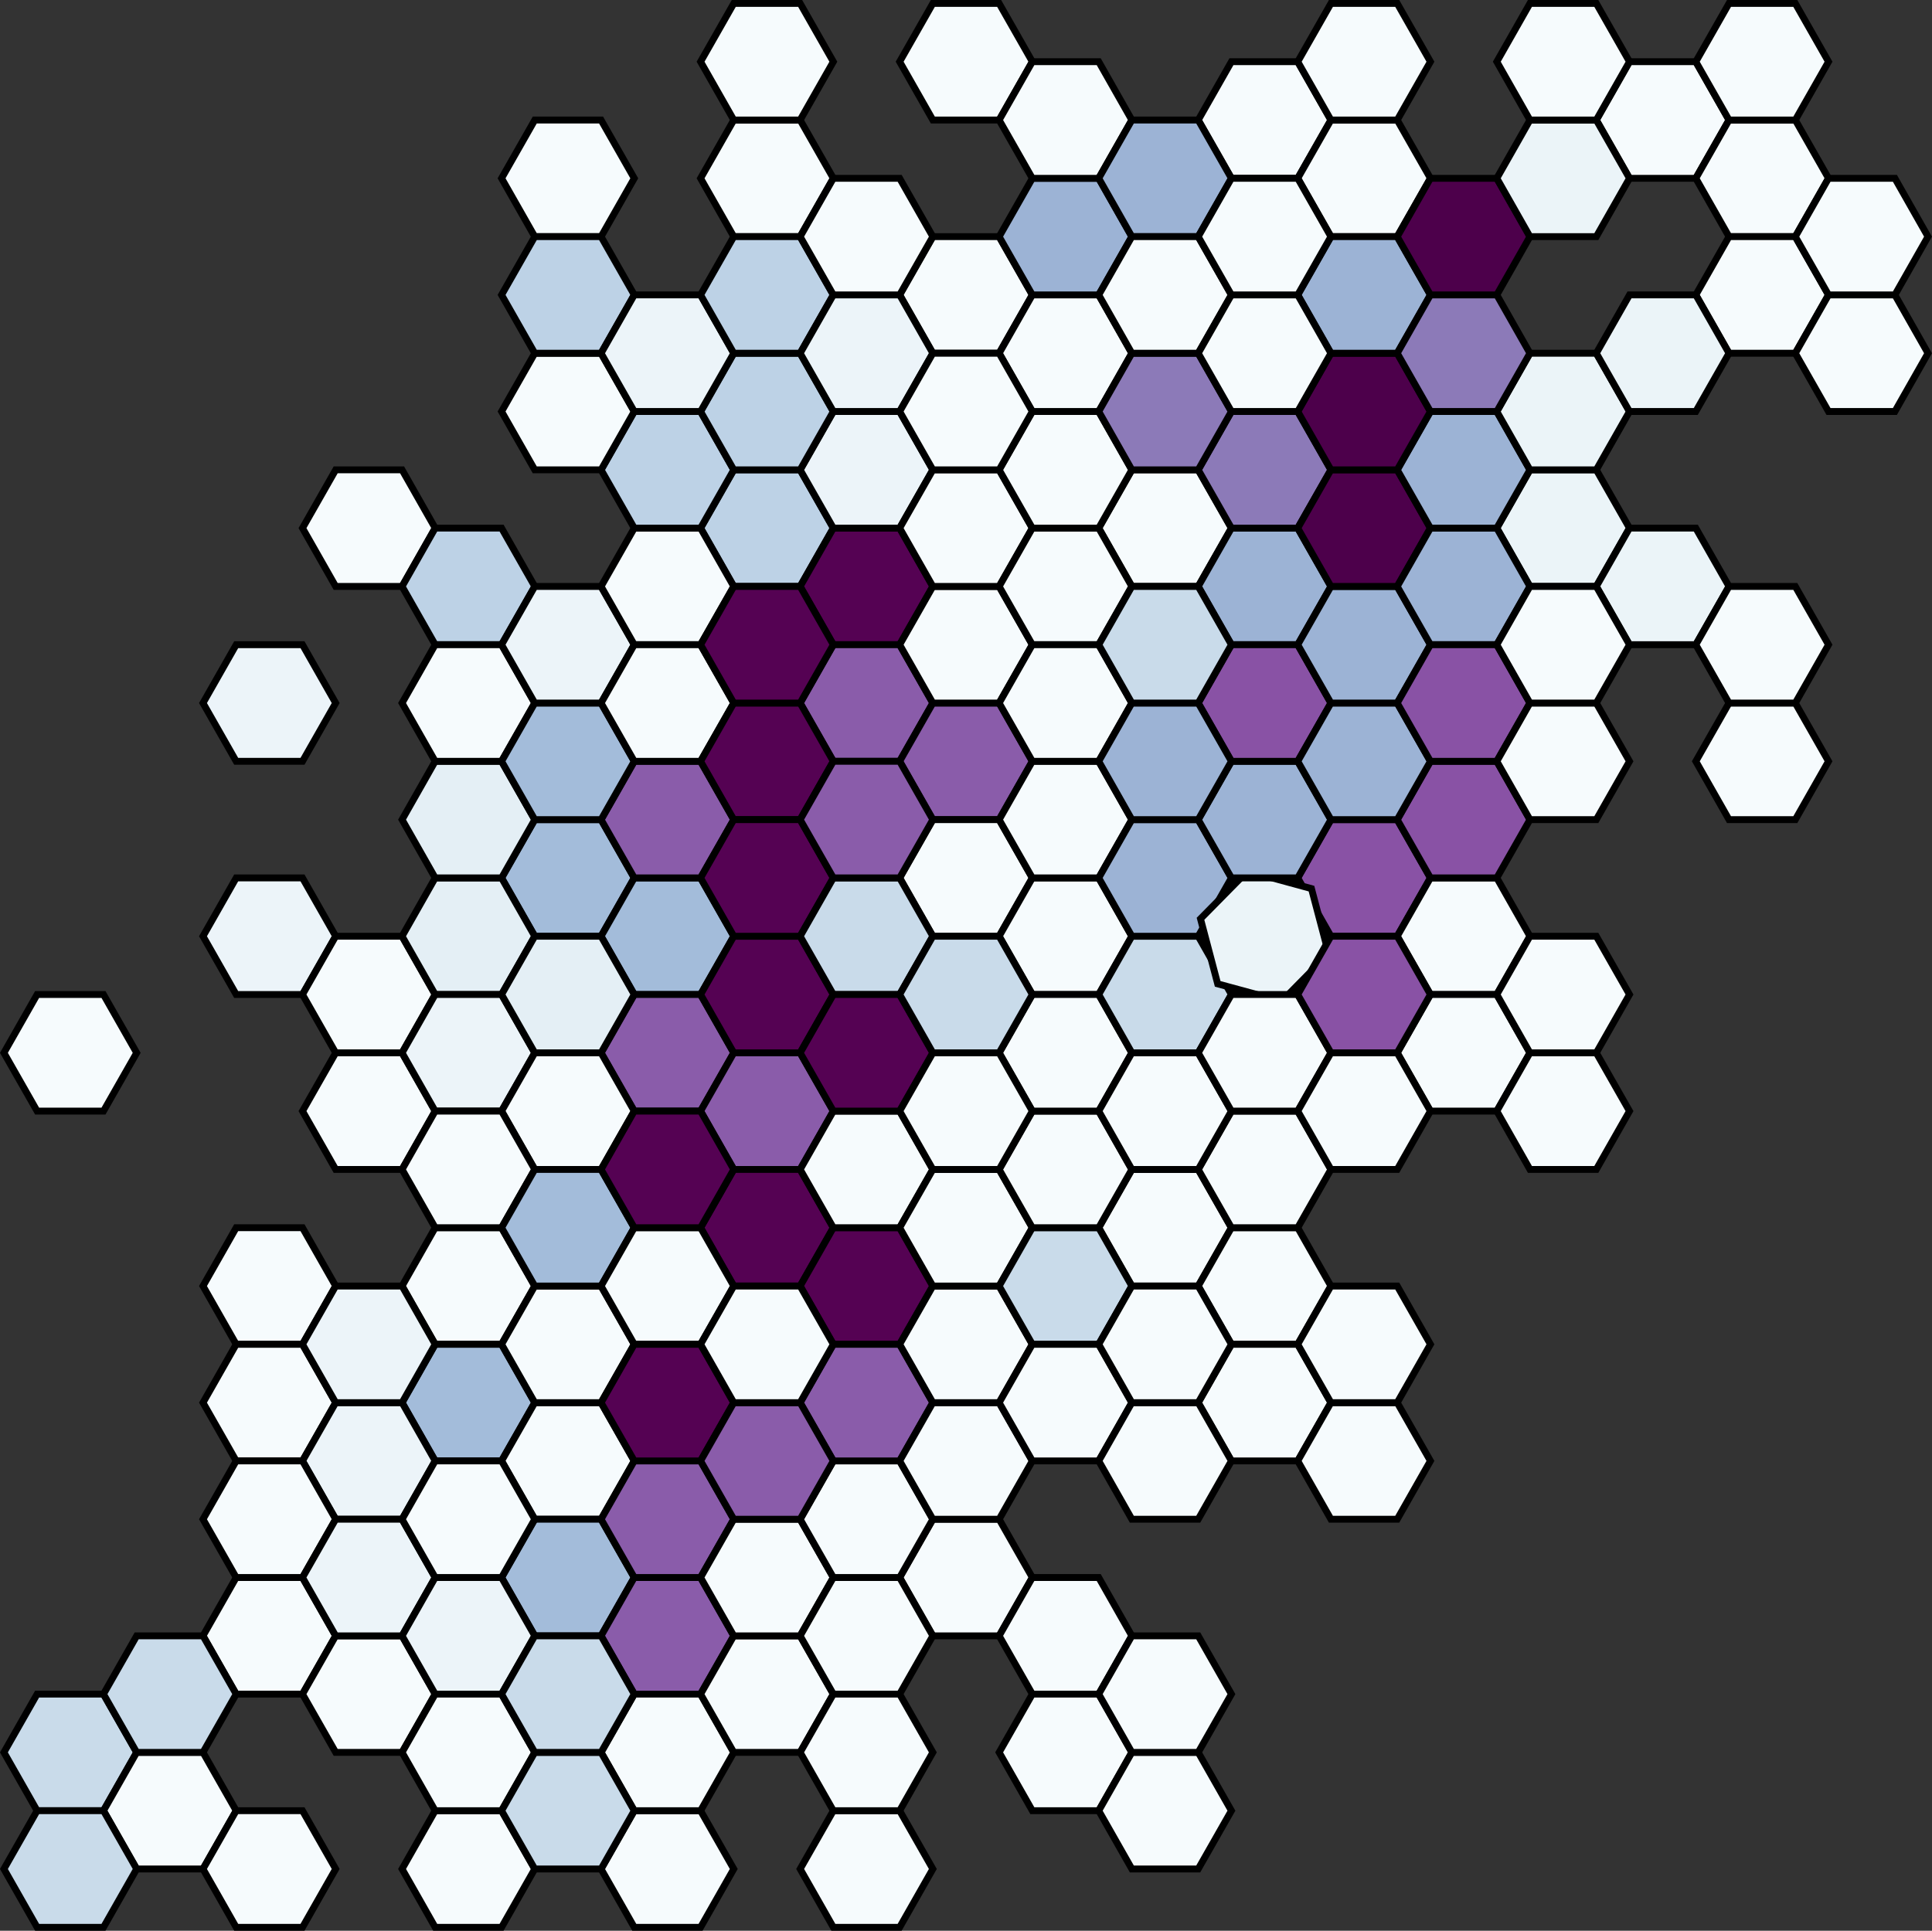 <svg xmlns="http://www.w3.org/2000/svg" viewBox="0 0 281.15 281"><rect x="0" y="0" width="281.15" height="281" fill="#333333" stroke="none"/><defs><style>.cls-1{fill:#ecf4f9;}.cls-1,.cls-10,.cls-11,.cls-12,.cls-13,.cls-2,.cls-3,.cls-4,.cls-5,.cls-6,.cls-7,.cls-8,.cls-9{stroke:#000;stroke-miterlimit:10;}.cls-2{fill:#f6fbfd;}.cls-3{fill:#a3bcda;}.cls-4{fill:#8a5caa;}.cls-5{fill:#e4eff5;}.cls-6{fill:#550253;}.cls-7{fill:#c9dbea;}.cls-8{fill:#bdd2e6;}.cls-9{fill:#8952a5;}.cls-10{fill:#9cb3d5;}.cls-11{fill:#ebf4f8;}.cls-12{fill:#8c7ab8;}.cls-13{fill:#4d004b;}</style></defs><title>Asset 3</title><g id="Layer_2" data-name="Layer 2"><g id="Layer_1-2" data-name="Layer 1"><polygon class="cls-1" points="44.02 127.77 34.37 127.77 29.54 136.26 34.37 144.74 44.02 144.74 48.85 136.26 44.02 127.77"/><polygon class="cls-2" points="58.51 153.23 48.85 153.23 44.02 161.71 48.85 170.2 58.51 170.2 63.33 161.71 58.51 153.23"/><polygon class="cls-2" points="58.51 136.26 48.85 136.26 44.02 144.74 48.85 153.23 58.51 153.23 63.33 144.74 58.51 136.26"/><polygon class="cls-2" points="15.06 144.74 5.4 144.74 0.57 153.23 5.4 161.71 15.06 161.71 19.89 153.23 15.06 144.74"/><polygon class="cls-3" points="87.47 119.29 77.82 119.29 72.99 127.77 77.82 136.26 87.47 136.26 92.3 127.77 87.47 119.29"/><polygon class="cls-3" points="101.95 127.77 92.3 127.77 87.47 136.26 92.3 144.74 101.95 144.74 106.78 136.26 101.95 127.77"/><polygon class="cls-4" points="101.95 110.8 92.3 110.8 87.47 119.29 92.3 127.77 101.95 127.77 106.78 119.29 101.95 110.8"/><polygon class="cls-5" points="72.99 127.77 63.33 127.77 58.51 136.26 63.33 144.74 72.99 144.74 77.82 136.26 72.99 127.77"/><polygon class="cls-5" points="72.99 110.8 63.33 110.8 58.51 119.29 63.33 127.77 72.99 127.77 77.82 119.29 72.99 110.8"/><polygon class="cls-4" points="101.95 144.74 92.3 144.74 87.47 153.23 92.3 161.71 101.95 161.71 106.78 153.23 101.95 144.74"/><polygon class="cls-4" points="116.44 153.23 106.78 153.23 101.95 161.71 106.78 170.2 116.44 170.2 121.27 161.71 116.44 153.23"/><polygon class="cls-6" points="116.44 136.26 106.78 136.26 101.95 144.74 106.78 153.23 116.44 153.23 121.27 144.74 116.44 136.26"/><polygon class="cls-1" points="72.99 144.74 63.33 144.74 58.51 153.23 63.33 161.71 72.99 161.71 77.82 153.23 72.99 144.74"/><polygon class="cls-2" points="87.47 153.23 77.82 153.23 72.99 161.71 77.82 170.2 87.47 170.2 92.3 161.71 87.47 153.23"/><polygon class="cls-5" points="87.47 136.26 77.82 136.26 72.99 144.74 77.82 153.23 87.47 153.23 92.3 144.74 87.47 136.26"/><polygon class="cls-2" points="72.99 178.68 63.33 178.68 58.51 187.17 63.33 195.65 72.99 195.65 77.82 187.17 72.99 178.68"/><polygon class="cls-2" points="72.99 161.71 63.33 161.71 58.51 170.2 63.33 178.68 72.99 178.68 77.82 170.2 72.99 161.71"/><polygon class="cls-2" points="44.02 178.68 34.37 178.68 29.54 187.17 34.37 195.65 44.02 195.65 48.85 187.17 44.02 178.68"/><polygon class="cls-3" points="72.99 195.65 63.33 195.65 58.51 204.14 63.33 212.62 72.99 212.62 77.82 204.14 72.99 195.65"/><polygon class="cls-2" points="87.47 204.14 77.82 204.14 72.99 212.62 77.82 221.11 87.47 221.11 92.3 212.62 87.47 204.14"/><polygon class="cls-2" points="87.47 187.17 77.82 187.17 72.99 195.65 77.82 204.14 87.47 204.14 92.3 195.65 87.47 187.17"/><polygon class="cls-2" points="44.02 195.65 34.37 195.65 29.54 204.14 34.37 212.62 44.02 212.62 48.85 204.14 44.02 195.65"/><polygon class="cls-1" points="58.51 204.14 48.85 204.14 44.02 212.62 48.85 221.11 58.51 221.11 63.33 212.62 58.51 204.14"/><polygon class="cls-1" points="58.51 187.17 48.85 187.17 44.02 195.65 48.85 204.14 58.51 204.14 63.33 195.65 58.51 187.17"/><polygon class="cls-2" points="44.02 229.59 34.37 229.59 29.54 238.08 34.37 246.56 44.02 246.56 48.85 238.08 44.02 229.59"/><polygon class="cls-2" points="44.02 212.62 34.37 212.62 29.54 221.11 34.37 229.59 44.02 229.59 48.85 221.11 44.02 212.62"/><polygon class="cls-2" points="58.51 238.08 48.85 238.08 44.02 246.56 48.85 255.04 58.51 255.04 63.33 246.56 58.51 238.08"/><polygon class="cls-7" points="15.06 246.56 5.4 246.56 0.57 255.04 5.4 263.53 15.06 263.53 19.89 255.04 15.06 246.56"/><polygon class="cls-2" points="29.54 255.04 19.89 255.04 15.06 263.53 19.89 272.01 29.54 272.01 34.37 263.53 29.54 255.04"/><polygon class="cls-7" points="29.54 238.08 19.89 238.08 15.06 246.56 19.89 255.04 29.54 255.04 34.37 246.56 29.54 238.08"/><polygon class="cls-2" points="58.51 68.38 48.85 68.38 44.02 76.86 48.85 85.35 58.51 85.35 63.33 76.86 58.51 68.38"/><polygon class="cls-8" points="72.99 76.86 63.33 76.86 58.51 85.35 63.33 93.83 72.99 93.83 77.82 85.35 72.99 76.86"/><polygon class="cls-2" points="72.99 93.83 63.33 93.83 58.51 102.32 63.33 110.8 72.99 110.8 77.82 102.32 72.99 93.83"/><polygon class="cls-3" points="87.47 102.32 77.82 102.32 72.99 110.8 77.82 119.29 87.47 119.29 92.3 110.8 87.47 102.32"/><polygon class="cls-1" points="87.47 85.35 77.82 85.35 72.99 93.83 77.82 102.32 87.47 102.32 92.3 93.83 87.47 85.35"/><polygon class="cls-1" points="44.02 93.83 34.37 93.83 29.54 102.32 34.37 110.8 44.02 110.8 48.85 102.32 44.02 93.83"/><polygon class="cls-8" points="116.44 68.38 106.78 68.38 101.95 76.86 106.78 85.35 116.44 85.35 121.27 76.86 116.44 68.38"/><polygon class="cls-6" points="130.92 76.86 121.27 76.86 116.44 85.35 121.27 93.83 130.92 93.83 135.75 85.35 130.92 76.86"/><polygon class="cls-1" points="130.92 59.89 121.27 59.89 116.44 68.38 121.27 76.86 130.92 76.86 135.75 68.38 130.92 59.89"/><polygon class="cls-2" points="101.95 76.86 92.3 76.86 87.47 85.35 92.3 93.83 101.95 93.83 106.78 85.35 101.95 76.86"/><polygon class="cls-8" points="101.95 59.89 92.3 59.89 87.47 68.38 92.3 76.86 101.95 76.86 106.78 68.38 101.95 59.89"/><polygon class="cls-4" points="130.92 93.83 121.27 93.83 116.44 102.32 121.27 110.8 130.92 110.8 135.75 102.32 130.92 93.83"/><polygon class="cls-4" points="145.4 102.32 135.75 102.32 130.92 110.8 135.75 119.29 145.4 119.29 150.23 110.8 145.4 102.32"/><polygon class="cls-2" points="145.4 85.35 135.75 85.35 130.92 93.83 135.75 102.32 145.4 102.32 150.23 93.83 145.4 85.35"/><polygon class="cls-2" points="101.95 93.83 92.3 93.83 87.47 102.32 92.3 110.8 101.95 110.8 106.78 102.32 101.95 93.83"/><polygon class="cls-6" points="116.44 102.32 106.78 102.32 101.95 110.8 106.78 119.29 116.44 119.29 121.27 110.8 116.44 102.32"/><polygon class="cls-6" points="116.44 85.35 106.78 85.35 101.95 93.83 106.78 102.32 116.44 102.32 121.27 93.83 116.44 85.35"/><polygon class="cls-7" points="15.06 263.53 5.4 263.53 0.57 272.01 5.4 280.5 15.06 280.5 19.89 272.01 15.06 263.53"/><polygon class="cls-2" points="72.99 263.53 63.33 263.53 58.51 272.01 63.33 280.5 72.99 280.5 77.82 272.01 72.99 263.53"/><polygon class="cls-2" points="44.02 263.53 34.37 263.53 29.54 272.01 34.37 280.5 44.02 280.5 48.85 272.01 44.02 263.53"/><polygon class="cls-2" points="130.92 263.53 121.27 263.53 116.44 272.01 121.27 280.5 130.92 280.5 135.75 272.01 130.92 263.53"/><polygon class="cls-2" points="101.95 263.53 92.3 263.53 87.47 272.01 92.3 280.5 101.95 280.5 106.78 272.01 101.95 263.53"/><polygon class="cls-3" points="87.47 221.11 77.82 221.11 72.99 229.59 77.82 238.08 87.47 238.08 92.3 229.59 87.47 221.11"/><polygon class="cls-4" points="101.95 229.59 92.3 229.59 87.47 238.08 92.3 246.56 101.95 246.56 106.78 238.08 101.95 229.59"/><polygon class="cls-4" points="101.95 212.62 92.3 212.62 87.47 221.11 92.3 229.59 101.95 229.59 106.78 221.11 101.95 212.62"/><polygon class="cls-1" points="58.51 221.11 48.85 221.11 44.02 229.59 48.85 238.08 58.51 238.08 63.33 229.59 58.51 221.11"/><polygon class="cls-1" points="72.99 229.59 63.33 229.59 58.51 238.08 63.33 246.56 72.99 246.56 77.82 238.08 72.99 229.59"/><polygon class="cls-2" points="72.99 212.62 63.33 212.62 58.51 221.11 63.33 229.59 72.99 229.59 77.82 221.11 72.99 212.62"/><polygon class="cls-2" points="101.95 246.56 92.3 246.56 87.47 255.04 92.3 263.53 101.95 263.53 106.78 255.04 101.95 246.56"/><polygon class="cls-2" points="116.44 238.08 106.78 238.08 101.95 246.56 106.78 255.04 116.44 255.04 121.27 246.56 116.44 238.08"/><polygon class="cls-2" points="72.99 246.56 63.33 246.56 58.51 255.04 63.33 263.53 72.99 263.53 77.82 255.04 72.99 246.56"/><polygon class="cls-7" points="87.47 255.04 77.82 255.04 72.99 263.53 77.82 272.01 87.47 272.01 92.3 263.53 87.47 255.04"/><polygon class="cls-7" points="87.47 238.08 77.82 238.08 72.99 246.56 77.82 255.04 87.47 255.04 92.3 246.56 87.47 238.08"/><polygon class="cls-2" points="145.4 221.11 135.75 221.11 130.92 229.59 135.75 238.08 145.4 238.08 150.23 229.59 145.4 221.11"/><polygon class="cls-2" points="159.89 229.59 150.23 229.59 145.4 238.08 150.23 246.56 159.89 246.56 164.71 238.08 159.89 229.59"/><polygon class="cls-2" points="116.44 221.11 106.78 221.11 101.95 229.59 106.78 238.08 116.44 238.08 121.27 229.59 116.44 221.11"/><polygon class="cls-2" points="130.92 229.59 121.27 229.59 116.44 238.08 121.27 246.56 130.92 246.56 135.75 238.08 130.92 229.59"/><polygon class="cls-2" points="130.92 212.62 121.27 212.62 116.44 221.11 121.27 229.59 130.92 229.59 135.75 221.11 130.92 212.62"/><polygon class="cls-2" points="159.89 246.56 150.23 246.56 145.4 255.04 150.23 263.53 159.89 263.53 164.71 255.04 159.89 246.56"/><polygon class="cls-2" points="174.37 255.04 164.71 255.04 159.89 263.53 164.71 272.01 174.37 272.01 179.2 263.53 174.37 255.04"/><polygon class="cls-2" points="174.37 238.08 164.71 238.08 159.89 246.56 164.71 255.04 174.37 255.04 179.2 246.56 174.37 238.08"/><polygon class="cls-2" points="130.92 246.56 121.27 246.56 116.44 255.04 121.27 263.53 130.92 263.53 135.75 255.04 130.92 246.56"/><polygon class="cls-6" points="116.44 170.2 106.78 170.2 101.95 178.68 106.78 187.17 116.44 187.17 121.27 178.68 116.44 170.2"/><polygon class="cls-6" points="130.92 178.68 121.27 178.68 116.44 187.17 121.27 195.65 130.92 195.65 135.75 187.17 130.92 178.68"/><polygon class="cls-2" points="130.92 161.71 121.27 161.71 116.44 170.2 121.27 178.68 130.92 178.68 135.75 170.2 130.92 161.71"/><polygon class="cls-3" points="87.47 170.2 77.82 170.2 72.99 178.68 77.82 187.17 87.47 187.17 92.3 178.68 87.47 170.2"/><polygon class="cls-2" points="101.95 178.68 92.3 178.68 87.47 187.17 92.3 195.65 101.95 195.65 106.78 187.17 101.95 178.68"/><polygon class="cls-6" points="101.95 161.71 92.3 161.71 87.47 170.2 92.3 178.68 101.95 178.68 106.78 170.2 101.95 161.71"/><polygon class="cls-4" points="130.92 195.65 121.27 195.65 116.44 204.14 121.27 212.62 130.92 212.62 135.75 204.14 130.92 195.65"/><polygon class="cls-2" points="145.4 204.14 135.75 204.14 130.92 212.62 135.75 221.11 145.4 221.11 150.23 212.62 145.4 204.14"/><polygon class="cls-2" points="145.4 187.17 135.75 187.17 130.92 195.65 135.75 204.14 145.4 204.14 150.23 195.65 145.4 187.17"/><polygon class="cls-6" points="101.95 195.65 92.3 195.65 87.47 204.14 92.3 212.62 101.95 212.62 106.78 204.14 101.95 195.65"/><polygon class="cls-4" points="116.44 204.14 106.78 204.14 101.95 212.62 106.78 221.11 116.44 221.11 121.27 212.62 116.44 204.14"/><polygon class="cls-2" points="116.44 187.17 106.78 187.17 101.95 195.65 106.78 204.14 116.44 204.14 121.27 195.65 116.44 187.17"/><polygon class="cls-2" points="174.37 170.2 164.71 170.2 159.89 178.68 164.71 187.17 174.37 187.17 179.2 178.68 174.37 170.2"/><polygon class="cls-2" points="188.85 178.68 179.2 178.68 174.37 187.17 179.2 195.65 188.85 195.65 193.68 187.17 188.85 178.68"/><polygon class="cls-2" points="188.85 161.71 179.2 161.71 174.37 170.2 179.2 178.68 188.85 178.68 193.68 170.2 188.85 161.71"/><polygon class="cls-2" points="145.4 170.2 135.75 170.2 130.92 178.68 135.75 187.17 145.4 187.17 150.23 178.68 145.4 170.2"/><polygon class="cls-7" points="159.89 178.68 150.23 178.68 145.4 187.17 150.23 195.65 159.89 195.65 164.71 187.17 159.89 178.68"/><polygon class="cls-2" points="159.89 161.71 150.23 161.71 145.4 170.2 150.23 178.68 159.89 178.68 164.71 170.2 159.89 161.71"/><polygon class="cls-2" points="188.85 195.65 179.2 195.65 174.37 204.14 179.2 212.62 188.85 212.62 193.68 204.14 188.85 195.65"/><polygon class="cls-2" points="203.33 204.14 193.68 204.14 188.85 212.62 193.68 221.11 203.33 221.11 208.16 212.62 203.33 204.14"/><polygon class="cls-2" points="203.33 187.17 193.68 187.17 188.85 195.65 193.68 204.14 203.33 204.14 208.16 195.65 203.33 187.17"/><polygon class="cls-2" points="159.89 195.65 150.23 195.65 145.4 204.14 150.23 212.62 159.89 212.62 164.71 204.14 159.89 195.65"/><polygon class="cls-2" points="174.37 204.14 164.71 204.14 159.89 212.62 164.71 221.11 174.37 221.11 179.2 212.62 174.37 204.14"/><polygon class="cls-2" points="174.37 187.17 164.71 187.17 159.89 195.65 164.71 204.14 174.37 204.14 179.2 195.65 174.37 187.17"/><polygon class="cls-2" points="145.4 119.29 135.75 119.29 130.92 127.77 135.75 136.26 145.4 136.26 150.23 127.77 145.4 119.29"/><polygon class="cls-2" points="159.89 127.77 150.23 127.77 145.4 136.26 150.23 144.74 159.89 144.74 164.71 136.26 159.89 127.77"/><polygon class="cls-2" points="159.89 110.8 150.23 110.8 145.4 119.29 150.23 127.77 159.89 127.77 164.71 119.29 159.89 110.8"/><polygon class="cls-6" points="116.44 119.29 106.78 119.29 101.95 127.77 106.78 136.26 116.44 136.26 121.27 127.77 116.44 119.29"/><polygon class="cls-7" points="130.92 127.77 121.27 127.77 116.44 136.26 121.27 144.74 130.92 144.74 135.75 136.26 130.92 127.77"/><polygon class="cls-4" points="130.92 110.8 121.27 110.8 116.44 119.29 121.27 127.77 130.92 127.77 135.75 119.29 130.92 110.8"/><polygon class="cls-2" points="159.89 144.74 150.23 144.74 145.4 153.23 150.23 161.71 159.89 161.71 164.71 153.23 159.89 144.74"/><polygon class="cls-2" points="174.37 153.23 164.71 153.23 159.89 161.71 164.71 170.2 174.37 170.2 179.2 161.71 174.37 153.23"/><polygon class="cls-7" points="174.37 136.26 164.71 136.26 159.89 144.74 164.71 153.23 174.37 153.23 179.2 144.74 174.37 136.26"/><polygon class="cls-6" points="130.92 144.74 121.27 144.74 116.44 153.23 121.27 161.71 130.92 161.71 135.75 153.23 130.92 144.74"/><polygon class="cls-2" points="145.4 153.23 135.75 153.23 130.92 161.71 135.75 170.2 145.4 170.2 150.23 161.71 145.4 153.23"/><polygon class="cls-7" points="145.4 136.26 135.75 136.26 130.92 144.74 135.75 153.23 145.4 153.23 150.23 144.74 145.4 136.26"/><polygon class="cls-9" points="203.33 119.29 193.68 119.29 188.85 127.77 193.68 136.26 203.33 136.26 208.16 127.77 203.33 119.29"/><polygon class="cls-2" points="217.82 127.77 208.16 127.77 203.33 136.26 208.16 144.74 217.82 144.74 222.64 136.26 217.82 127.77"/><polygon class="cls-9" points="217.82 110.8 208.16 110.8 203.33 119.29 208.16 127.77 217.82 127.77 222.64 119.29 217.82 110.8"/><polygon class="cls-10" points="174.37 119.29 164.71 119.29 159.89 127.77 164.71 136.26 174.37 136.26 179.2 127.77 174.37 119.29"/><polygon class="cls-11" points="181.53 126.79 174.7 133.72 177.2 143.19 186.52 145.72 193.35 138.79 190.85 129.33 181.53 126.79"/><polygon class="cls-10" points="188.85 110.8 179.2 110.8 174.37 119.29 179.2 127.77 188.85 127.77 193.68 119.29 188.85 110.8"/><polygon class="cls-2" points="217.82 144.74 208.16 144.74 203.33 153.23 208.16 161.71 217.82 161.71 222.64 153.23 217.82 144.74"/><polygon class="cls-2" points="232.3 153.23 222.64 153.23 217.82 161.71 222.64 170.2 232.3 170.2 237.13 161.71 232.3 153.23"/><polygon class="cls-2" points="232.3 136.26 222.64 136.26 217.82 144.74 222.64 153.23 232.3 153.23 237.13 144.74 232.3 136.26"/><polygon class="cls-2" points="188.85 144.74 179.2 144.74 174.37 153.23 179.2 161.71 188.85 161.71 193.68 153.23 188.85 144.74"/><polygon class="cls-2" points="203.33 153.23 193.68 153.23 188.85 161.71 193.68 170.2 203.33 170.2 208.16 161.71 203.33 153.23"/><polygon class="cls-9" points="203.33 136.26 193.68 136.26 188.85 144.74 193.68 153.23 203.33 153.23 208.16 144.74 203.33 136.26"/><polygon class="cls-2" points="174.37 68.38 164.71 68.38 159.89 76.86 164.71 85.35 174.37 85.35 179.2 76.86 174.37 68.38"/><polygon class="cls-10" points="188.85 76.86 179.2 76.86 174.37 85.35 179.2 93.83 188.85 93.83 193.68 85.35 188.85 76.86"/><polygon class="cls-12" points="188.85 59.89 179.2 59.89 174.37 68.38 179.2 76.86 188.85 76.86 193.68 68.38 188.85 59.89"/><polygon class="cls-2" points="145.4 68.38 135.75 68.38 130.92 76.86 135.75 85.35 145.4 85.35 150.23 76.86 145.4 68.38"/><polygon class="cls-2" points="159.89 76.86 150.23 76.86 145.4 85.35 150.23 93.83 159.89 93.83 164.71 85.35 159.89 76.86"/><polygon class="cls-2" points="159.89 59.89 150.23 59.89 145.4 68.38 150.23 76.86 159.89 76.86 164.71 68.38 159.89 59.89"/><polygon class="cls-9" points="188.85 93.83 179.2 93.83 174.37 102.32 179.2 110.8 188.85 110.8 193.68 102.32 188.85 93.83"/><polygon class="cls-10" points="203.33 102.32 193.68 102.32 188.85 110.8 193.68 119.29 203.33 119.29 208.16 110.8 203.33 102.32"/><polygon class="cls-10" points="203.33 85.35 193.68 85.35 188.85 93.83 193.68 102.32 203.33 102.32 208.16 93.83 203.33 85.35"/><polygon class="cls-2" points="159.89 93.83 150.23 93.83 145.4 102.32 150.23 110.8 159.89 110.8 164.71 102.32 159.89 93.83"/><polygon class="cls-10" points="174.37 102.32 164.71 102.32 159.89 110.8 164.71 119.29 174.37 119.29 179.2 110.8 174.37 102.32"/><polygon class="cls-7" points="174.37 85.35 164.71 85.35 159.89 93.83 164.71 102.32 174.37 102.32 179.2 93.83 174.37 85.35"/><polygon class="cls-11" points="232.3 68.38 222.64 68.38 217.82 76.86 222.64 85.35 232.3 85.35 237.13 76.86 232.3 68.38"/><polygon class="cls-11" points="246.78 76.86 237.13 76.86 232.3 85.35 237.13 93.83 246.78 93.83 251.61 85.35 246.78 76.86"/><polygon class="cls-13" points="203.33 68.38 193.68 68.38 188.85 76.86 193.68 85.35 203.33 85.35 208.16 76.86 203.33 68.38"/><polygon class="cls-10" points="217.82 76.86 208.16 76.86 203.33 85.35 208.16 93.83 217.82 93.83 222.64 85.35 217.82 76.86"/><polygon class="cls-10" points="217.82 59.89 208.16 59.89 203.33 68.38 208.16 76.86 217.82 76.86 222.64 68.38 217.82 59.89"/><polygon class="cls-2" points="261.26 102.32 251.61 102.32 246.78 110.8 251.61 119.29 261.26 119.29 266.09 110.8 261.26 102.32"/><polygon class="cls-2" points="261.26 85.35 251.61 85.35 246.78 93.83 251.61 102.32 261.26 102.32 266.09 93.83 261.26 85.35"/><polygon class="cls-9" points="217.82 93.83 208.16 93.83 203.33 102.32 208.16 110.8 217.82 110.8 222.64 102.32 217.82 93.83"/><polygon class="cls-2" points="232.3 102.32 222.64 102.32 217.82 110.8 222.64 119.29 232.3 119.29 237.13 110.8 232.3 102.32"/><polygon class="cls-2" points="232.3 85.35 222.64 85.35 217.82 93.83 222.64 102.32 232.3 102.32 237.13 93.83 232.3 85.35"/><polygon class="cls-8" points="116.44 51.41 106.78 51.41 101.95 59.89 106.78 68.38 116.44 68.38 121.27 59.89 116.44 51.41"/><polygon class="cls-2" points="87.47 51.41 77.82 51.41 72.99 59.89 77.82 68.38 87.47 68.38 92.3 59.89 87.47 51.41"/><polygon class="cls-2" points="87.47 17.47 77.82 17.47 72.99 25.95 77.82 34.44 87.47 34.44 92.3 25.95 87.47 17.47"/><polygon class="cls-8" points="87.47 34.44 77.82 34.44 72.99 42.92 77.82 51.41 87.47 51.41 92.3 42.92 87.47 34.44"/><polygon class="cls-1" points="101.95 42.92 92.3 42.92 87.47 51.41 92.3 59.89 101.95 59.89 106.78 51.41 101.95 42.92"/><polygon class="cls-2" points="145.4 0.5 135.75 0.5 130.92 8.98 135.75 17.47 145.4 17.47 150.23 8.98 145.4 0.5"/><polygon class="cls-2" points="116.44 17.47 106.78 17.47 101.95 25.95 106.78 34.44 116.44 34.44 121.27 25.95 116.44 17.47"/><polygon class="cls-2" points="116.44 0.5 106.78 0.5 101.95 8.98 106.78 17.47 116.44 17.47 121.27 8.98 116.44 0.5"/><polygon class="cls-2" points="145.4 34.44 135.75 34.44 130.92 42.92 135.75 51.41 145.4 51.41 150.23 42.92 145.4 34.44"/><polygon class="cls-2" points="159.89 42.92 150.23 42.92 145.4 51.41 150.23 59.89 159.89 59.89 164.71 51.41 159.89 42.92"/><polygon class="cls-10" points="159.89 25.95 150.23 25.95 145.4 34.44 150.23 42.92 159.89 42.92 164.71 34.44 159.89 25.95"/><polygon class="cls-8" points="116.44 34.44 106.78 34.44 101.95 42.92 106.78 51.41 116.44 51.41 121.27 42.92 116.44 34.44"/><polygon class="cls-1" points="130.92 42.92 121.27 42.92 116.44 51.41 121.27 59.89 130.92 59.89 135.75 51.41 130.92 42.92"/><polygon class="cls-2" points="130.92 25.95 121.27 25.95 116.44 34.44 121.27 42.92 130.92 42.92 135.75 34.44 130.92 25.95"/><polygon class="cls-12" points="174.37 51.41 164.71 51.41 159.89 59.89 164.71 68.38 174.37 68.38 179.2 59.89 174.37 51.41"/><polygon class="cls-2" points="145.4 51.41 135.75 51.41 130.92 59.89 135.75 68.38 145.4 68.38 150.23 59.89 145.4 51.41"/><polygon class="cls-11" points="232.3 51.41 222.64 51.41 217.82 59.89 222.64 68.38 232.3 68.38 237.13 59.89 232.3 51.41"/><polygon class="cls-13" points="203.33 51.41 193.68 51.41 188.85 59.89 193.68 68.38 203.33 68.38 208.16 59.89 203.33 51.41"/><polygon class="cls-2" points="188.85 8.98 179.2 8.98 174.37 17.47 179.2 25.95 188.85 25.95 193.68 17.47 188.85 8.98"/><polygon class="cls-2" points="203.33 17.47 193.68 17.47 188.85 25.95 193.68 34.44 203.33 34.44 208.16 25.95 203.33 17.47"/><polygon class="cls-2" points="203.33 0.5 193.68 0.5 188.85 8.98 193.68 17.47 203.33 17.47 208.16 8.98 203.33 0.5"/><polygon class="cls-2" points="159.89 8.98 150.23 8.98 145.4 17.47 150.23 25.95 159.89 25.95 164.71 17.47 159.89 8.98"/><polygon class="cls-10" points="174.37 17.47 164.71 17.47 159.89 25.95 164.71 34.44 174.37 34.44 179.2 25.95 174.37 17.47"/><polygon class="cls-10" points="203.33 34.44 193.68 34.44 188.85 42.92 193.68 51.41 203.33 51.41 208.16 42.92 203.33 34.44"/><polygon class="cls-12" points="217.82 42.92 208.16 42.92 203.33 51.41 208.16 59.89 217.82 59.89 222.64 51.41 217.82 42.92"/><polygon class="cls-13" points="217.82 25.95 208.16 25.95 203.33 34.44 208.16 42.92 217.82 42.92 222.64 34.44 217.82 25.95"/><polygon class="cls-2" points="174.37 34.44 164.71 34.44 159.89 42.92 164.71 51.41 174.37 51.41 179.2 42.92 174.37 34.44"/><polygon class="cls-2" points="188.85 42.92 179.2 42.92 174.37 51.41 179.2 59.89 188.85 59.89 193.68 51.41 188.85 42.92"/><polygon class="cls-2" points="188.85 25.95 179.2 25.95 174.37 34.44 179.2 42.92 188.85 42.92 193.68 34.44 188.85 25.95"/><polygon class="cls-2" points="246.78 8.98 237.13 8.98 232.3 17.47 237.13 25.95 246.78 25.95 251.61 17.47 246.78 8.98"/><polygon class="cls-2" points="261.26 17.47 251.61 17.47 246.78 25.95 251.61 34.44 261.26 34.44 266.09 25.95 261.26 17.47"/><polygon class="cls-2" points="261.26 0.5 251.61 0.5 246.78 8.98 251.61 17.47 261.26 17.47 266.09 8.98 261.26 0.5"/><polygon class="cls-11" points="232.3 17.47 222.64 17.47 217.82 25.95 222.64 34.44 232.3 34.44 237.13 25.95 232.3 17.47"/><polygon class="cls-2" points="232.3 0.5 222.64 0.5 217.82 8.98 222.64 17.47 232.3 17.47 237.13 8.98 232.3 0.5"/><polygon class="cls-2" points="261.26 34.44 251.61 34.44 246.78 42.92 251.61 51.41 261.26 51.41 266.09 42.92 261.26 34.44"/><polygon class="cls-2" points="275.75 42.92 266.09 42.92 261.26 51.41 266.09 59.89 275.75 59.89 280.57 51.41 275.75 42.92"/><polygon class="cls-2" points="275.75 25.95 266.09 25.95 261.26 34.44 266.09 42.92 275.75 42.92 280.57 34.44 275.75 25.95"/><polygon class="cls-11" points="246.78 42.92 237.13 42.92 232.3 51.41 237.13 59.89 246.78 59.89 251.61 51.41 246.78 42.92"/></g></g></svg>